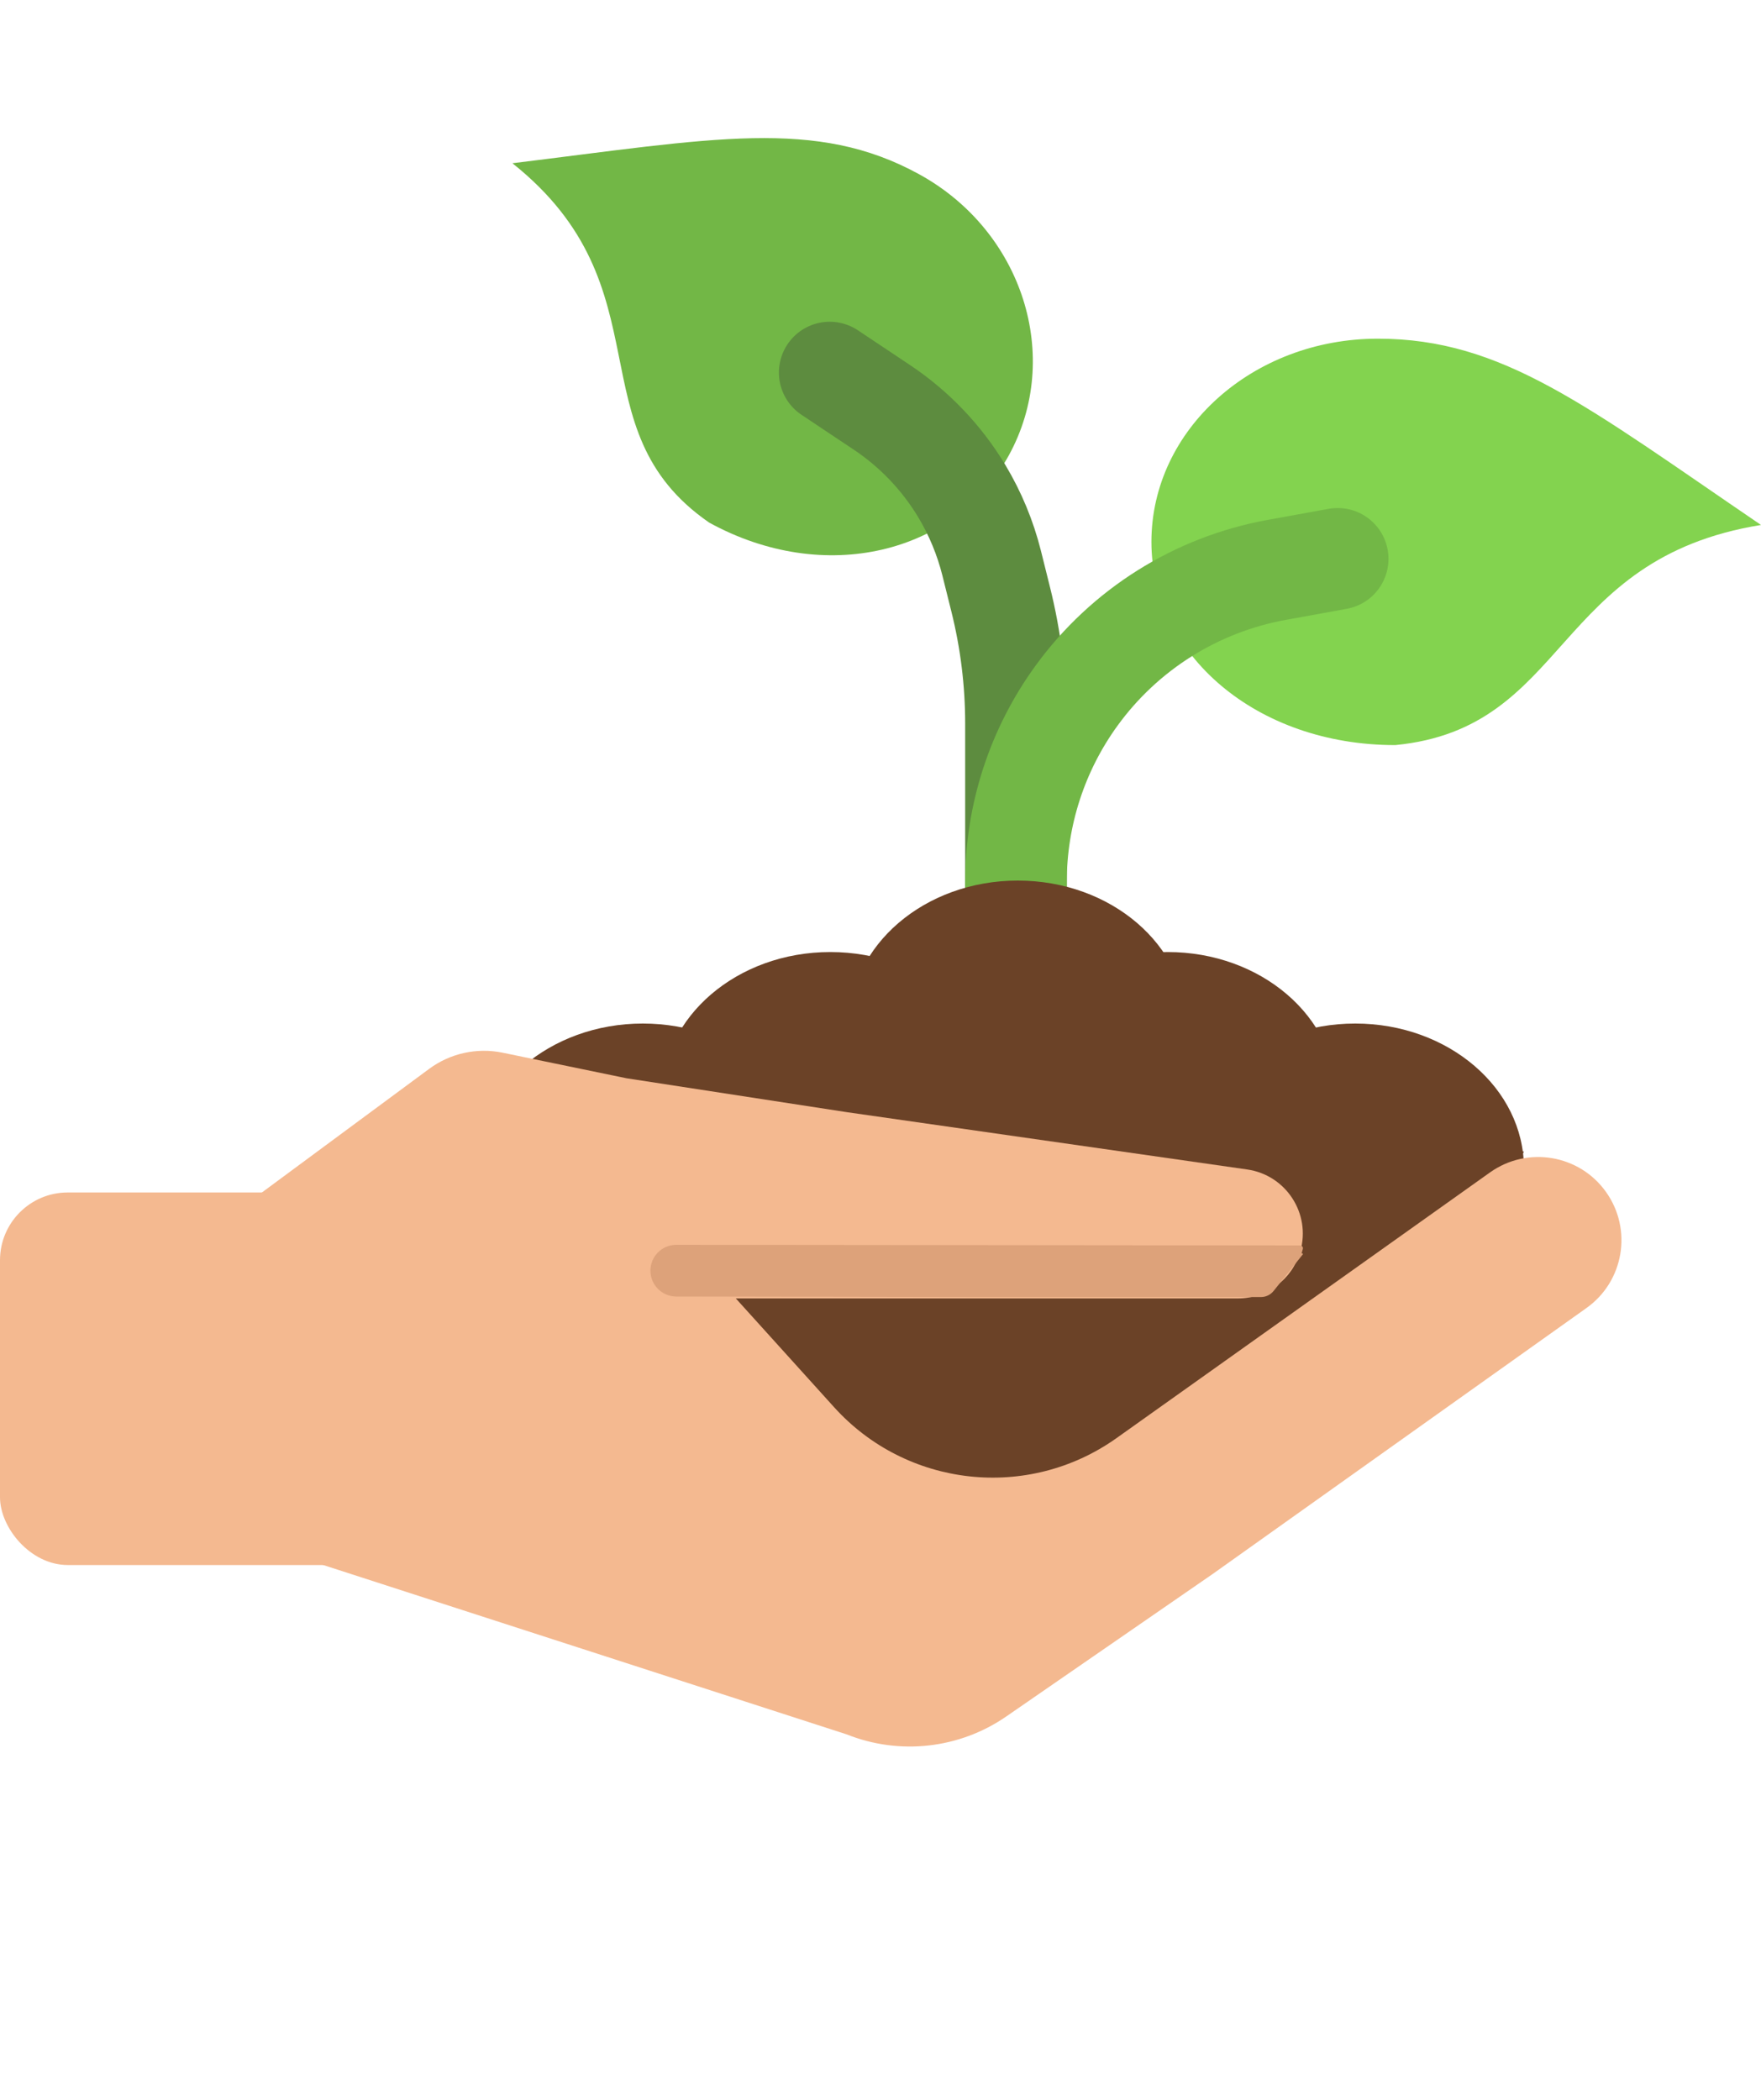 <svg width="52" height="62" viewBox="0 0 52 62" fill="none" xmlns="http://www.w3.org/2000/svg">
<path d="M20.939 15.429C24.344 17.301 28.192 16.351 29.788 13.447C31.384 10.543 30.201 6.827 27.145 5.147C24.089 3.468 21.074 4.092 15.131 4.82C19.757 8.504 16.923 12.652 20.939 15.429Z" fill="#72B746"/>
<path d="M30 30V24.75V21.367C30 20.127 29.848 18.892 29.547 17.689L29.282 16.626C29.095 15.88 28.799 15.165 28.403 14.504V14.504C27.808 13.514 27.001 12.668 26.04 12.027L24.5 11" stroke="#5D8C3F" stroke-width="3" stroke-linecap="round"/>
<path d="M41.2 22C37.086 22 34 19.314 34 16C34 12.686 36.993 10 40.686 10C44.378 10 46.857 12 52 15.5C45.829 16.5 46.343 21.5 41.2 22Z" fill="#83D34F"/>
<path d="M30 30V26.5V26.047C30 24.067 30.627 22.137 31.792 20.536V20.536C33.209 18.587 35.323 17.259 37.693 16.828L39.5 16.5" stroke="#72B746" stroke-width="3" stroke-linecap="round"/>
<ellipse cx="24.518" cy="32.384" rx="4.982" ry="4.274" fill="#6B4227"/>
<ellipse cx="30.054" cy="30.274" rx="4.982" ry="4.274" fill="#6B4227"/>
<ellipse cx="34.482" cy="32.384" rx="4.982" ry="4.274" fill="#6B4227"/>
<ellipse cx="34.482" cy="35.55" rx="4.982" ry="4.274" fill="#6B4227"/>
<ellipse cx="18.982" cy="34.495" rx="4.982" ry="4.274" fill="#6B4227"/>
<ellipse cx="22.304" cy="35.55" rx="4.982" ry="4.274" fill="#6B4227"/>
<ellipse cx="28.946" cy="35.55" rx="4.982" ry="4.274" fill="#6B4227"/>
<ellipse cx="33.375" cy="38.716" rx="4.982" ry="4.274" fill="#6B4227"/>
<ellipse cx="26.732" cy="38.716" rx="4.982" ry="4.274" fill="#6B4227"/>
<ellipse cx="30.054" cy="40.826" rx="4.982" ry="4.274" fill="#6B4227"/>
<ellipse cx="40.018" cy="34.495" rx="4.982" ry="4.274" fill="#6B4227"/>
<path d="M30.172 48.366L16 38L14 34L45 34L43 38L30.172 48.366Z" fill="#6B4227"/>
<path d="M43.998 34.617C45.103 33.83 46.638 34.089 47.424 35.195V35.195C48.211 36.3 47.952 37.835 46.846 38.621L35.811 46.472L29.716 50.679C28.332 51.635 26.561 51.833 25 51.209V51.209L8.33 45.816C8.11 45.745 7.897 45.655 7.693 45.547V45.547C4.654 43.949 4.874 39.526 8.057 38.236L13.587 35.996C16.237 34.923 19.275 35.621 21.191 37.743L24.627 41.546C26.771 43.921 30.352 44.316 32.962 42.467V42.467L43.998 34.617Z" fill="#F4B990"/>
<path d="M36.828 34.53C37.977 34.695 38.715 35.835 38.396 36.95V36.95C38.161 37.771 37.411 38.337 36.557 38.337L25 38.337L16 38.337L11 38.337L6.603 38.337C6.534 38.337 6.466 38.344 6.399 38.36V38.36C5.44 38.58 4.865 37.33 5.656 36.745L12.673 31.559C13.295 31.099 14.084 30.926 14.842 31.082L18.5 31.837L25 32.837L36.828 34.53Z" fill="#F4B990"/>
<rect x="3.05176e-05" y="35.209" width="13" height="11" rx="2" fill="#F4B990"/>
<path d="M38.39 36.773C38.446 36.773 38.485 36.825 38.471 36.878L38.439 36.993C38.435 37.004 38.446 37.014 38.457 37.011V37.011C38.471 37.008 38.481 37.024 38.472 37.035L37.607 38.118C37.516 38.231 37.38 38.297 37.235 38.297L37 38.297L36.113 38.297L33.728 38.297L28.932 38.297L19.967 38.281C19.546 38.28 19.205 37.938 19.206 37.517V37.517C19.206 37.096 19.548 36.755 19.969 36.755L38.39 36.773Z" fill="#DDA27A"/>
</svg>

